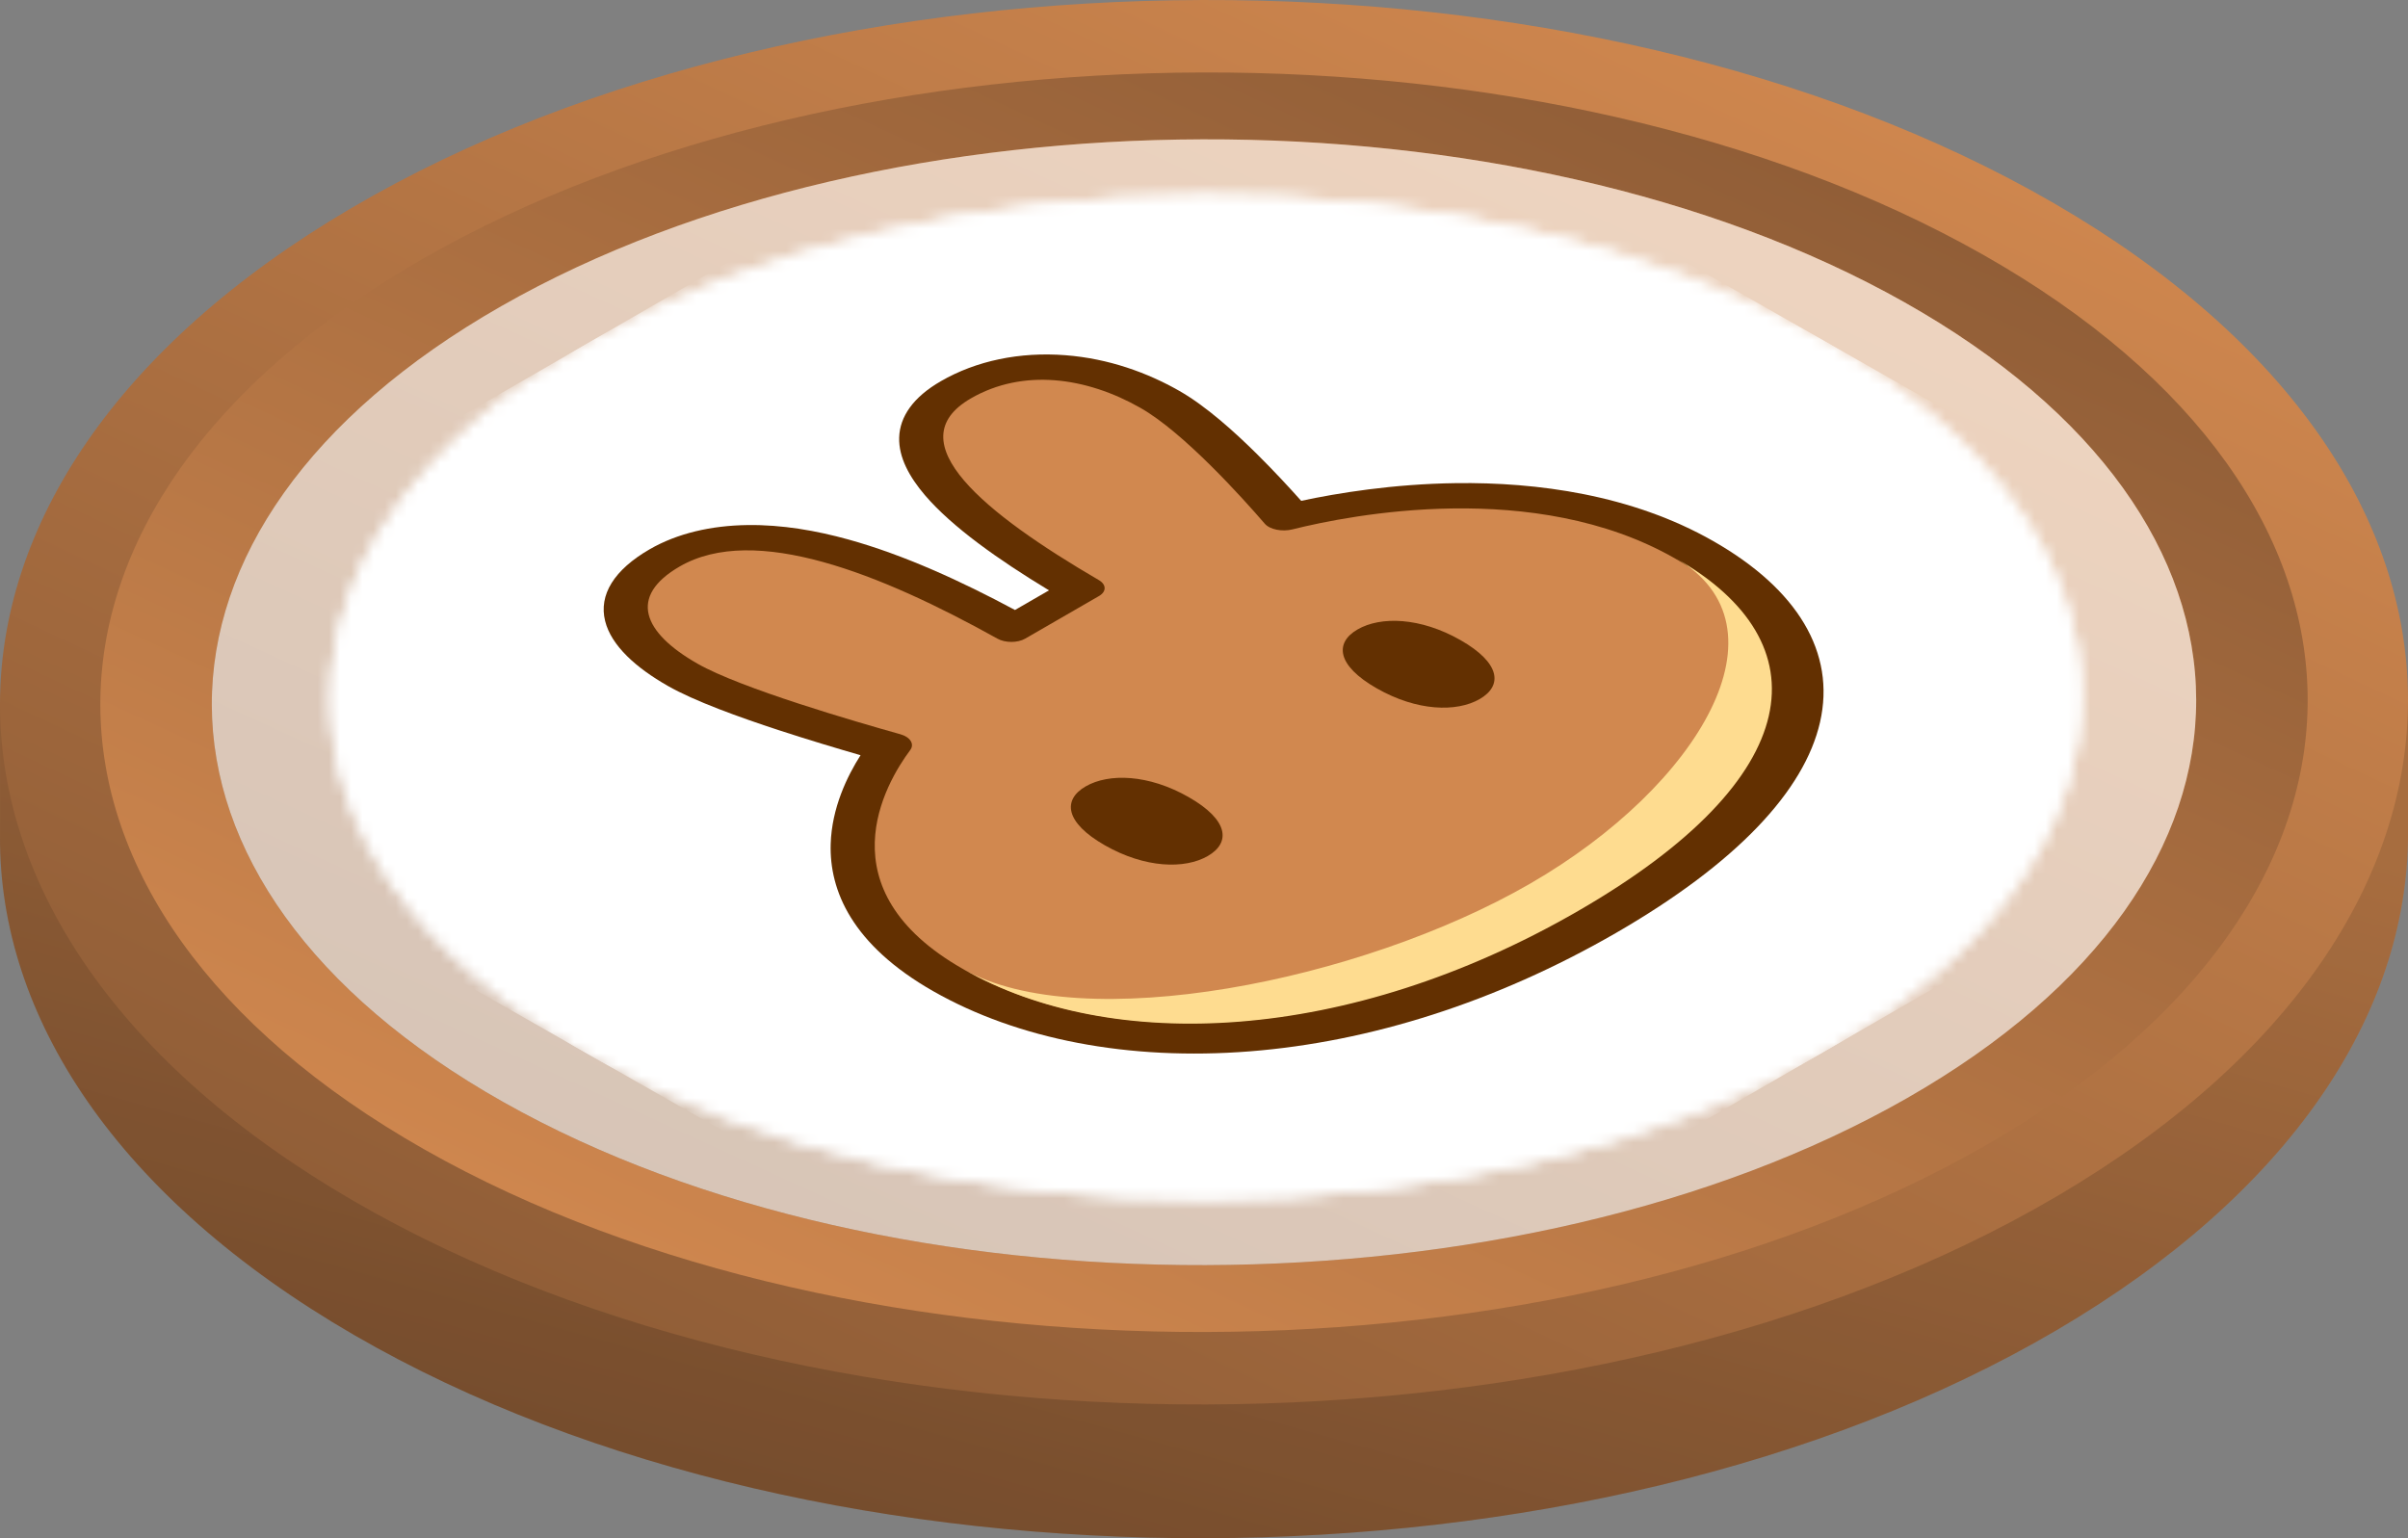 <svg width="216" height="138" viewBox="0 0 216 138" fill="none" xmlns="http://www.w3.org/2000/svg">
<rect x="0" y="0" width="216" height="138" fill="#808080" stroke="none"/>
<g clip-path="url(#clip0_1043_8155)">
<path d="M216.001 63L216.001 74.873L216.001 75C215.912 91.021 205.412 107.048 184.49 119.331C142.382 144.053 73.998 144.246 31.756 119.764C10.5 107.445 -0.089 91.225 0.001 75V63H216.001Z" fill="url(#paint0_linear_1043_8155)"/>
<path d="M216.001 63L216.001 74.873L216.001 75C215.912 91.021 205.412 107.048 184.49 119.331C142.382 144.053 73.998 144.246 31.756 119.764C10.5 107.445 -0.089 91.225 0.001 75V63H216.001Z" fill="black" fill-opacity="0.2"/>
<path d="M184.246 18.236C142.001 -6.247 73.62 -6.053 31.51 18.671C-10.599 43.393 -10.489 83.281 31.756 107.764C73.998 132.246 142.381 132.053 184.489 107.331C226.6 82.608 226.488 42.718 184.246 18.236Z" fill="url(#paint1_linear_1043_8155)"/>
<path d="M38.108 103.146C76.833 125.103 139.516 124.928 178.116 102.756C216.716 80.584 216.615 44.812 177.89 22.855C139.166 0.898 76.486 1.071 37.885 23.243C-0.715 45.415 -0.616 81.189 38.108 103.146Z" fill="url(#paint2_linear_1043_8155)"/>
<path d="M170.832 27.118C136.019 7.492 79.669 7.648 44.966 27.466C10.266 47.283 10.356 79.257 45.169 98.882C79.98 118.507 136.332 118.352 171.033 98.535C205.735 78.717 205.643 46.742 170.832 27.118Z" fill="url(#paint3_linear_1043_8155)"/>
<path d="M170.832 27.118C136.019 7.492 79.669 7.648 44.966 27.466C10.266 47.283 10.356 79.257 45.169 98.882C79.98 118.507 136.332 118.352 171.033 98.535C205.735 78.717 205.643 46.742 170.832 27.118Z" fill="white" fill-opacity="0.64"/>
<mask id="mask0_1043_8155" style="mask-type:alpha" maskUnits="userSpaceOnUse" x="29" y="17" width="158" height="91">
<path d="M163.591 30.576C132.883 13.075 83.171 13.213 52.561 30.887C21.952 48.558 22.032 77.075 52.74 94.576C83.447 112.077 133.159 111.938 163.768 94.266C194.378 76.593 194.299 48.077 163.591 30.576Z" fill="url(#paint4_linear_1043_8155)"/>
<path d="M163.591 30.576C132.883 13.075 83.171 13.213 52.561 30.887C21.952 48.558 22.032 77.075 52.74 94.576C83.447 112.077 133.159 111.938 163.768 94.266C194.378 76.593 194.299 48.077 163.591 30.576Z" fill="white"/>
</mask>
<g mask="url(#mask0_1043_8155)">
<g clip-path="url(#clip1_1043_8155)">
<rect width="128" height="128" transform="matrix(0.866 -0.5 0.869 0.495 -2.864 62.886)" fill="white"/>
<path d="M163.769 94.266C194.38 76.593 194.3 48.078 163.591 30.576C132.882 13.074 83.173 13.213 52.562 30.886C21.951 48.559 22.031 77.074 52.74 94.576C83.449 112.078 133.158 111.939 163.769 94.266Z" fill="white"/>
<path fill-rule="evenodd" clip-rule="evenodd" d="M144.927 83.714C134.132 89.937 122.846 93.474 112.111 94.321C101.247 95.178 91.289 93.242 83.71 88.923C76.407 84.76 74.393 79.882 74.513 75.728C74.608 72.474 76.003 69.618 77.192 67.753C75.148 67.163 72.503 66.373 69.857 65.507C66.317 64.348 62.308 62.905 59.908 61.537C57.067 59.918 54.832 57.936 54.28 55.712C53.696 53.361 55.089 51.118 58.274 49.279C60.764 47.841 63.804 47.149 67.056 47.105C70.165 47.062 73.247 47.611 76.088 48.396C81.081 49.776 86.247 52.15 91.045 54.725L94.096 52.963C89.577 50.227 85.406 47.28 82.967 44.425C81.579 42.8 80.603 41.036 80.657 39.252C80.713 37.386 81.901 35.638 84.39 34.201C87.575 32.362 91.478 31.548 95.578 31.868C99.46 32.17 102.93 33.439 105.771 35.059C108.171 36.426 110.712 38.717 112.755 40.74C114.282 42.252 115.676 43.764 116.718 44.932C119.961 44.239 124.93 43.42 130.604 43.344C137.843 43.249 146.361 44.372 153.664 48.535C161.244 52.854 164.683 58.553 163.259 64.791C161.852 70.954 155.76 77.451 144.981 83.683L144.927 83.714Z" fill="#633001"/>
<path d="M60.975 50.818C56.31 53.512 57.69 56.762 62.568 59.542C66.445 61.752 76.706 64.737 80.752 65.869C81.663 66.123 82.046 66.757 81.65 67.288C79.405 70.298 73.841 79.787 86.37 86.927C99.568 94.449 120.732 93.647 141.426 81.717C141.434 81.712 141.443 81.707 141.451 81.703C141.459 81.698 141.467 81.693 141.476 81.688C162.138 69.741 163.4 57.595 150.203 50.074C137.674 42.933 121.169 46.186 115.936 47.493C115.012 47.724 113.905 47.508 113.456 46.988C111.457 44.674 106.186 38.807 102.309 36.598C97.431 33.817 91.756 33.047 87.091 35.74C80.375 39.618 88.342 46.079 98.569 52.044C99.252 52.443 99.262 53.08 98.58 53.474L91.963 57.294C91.282 57.688 90.17 57.686 89.472 57.297C79.005 51.469 67.691 46.941 60.975 50.818Z" fill="#D1884F"/>
<path d="M137.248 79.279C122.055 88.051 97.091 93.007 86.395 86.942C86.412 86.951 86.428 86.961 86.445 86.97C99.653 94.498 120.841 93.688 141.551 81.731C162.261 69.774 163.536 57.616 150.327 50.088C150.31 50.078 150.294 50.069 150.277 50.059C160.92 56.155 152.441 70.507 137.248 79.279Z" fill="#FEDC90"/>
<path d="M106.616 71.507C110.218 73.56 110.414 75.599 108.342 76.796C106.27 77.992 102.714 77.892 99.112 75.839C95.51 73.786 95.313 71.747 97.385 70.551C99.457 69.355 103.013 69.454 106.616 71.507Z" fill="#633001"/>
<path d="M131.005 57.426C134.607 59.479 134.804 61.518 132.731 62.715C130.659 63.911 127.103 63.812 123.501 61.758C119.899 59.705 119.702 57.666 121.774 56.47C123.847 55.273 127.403 55.373 131.005 57.426Z" fill="#633001"/>
</g>
</g>
</g>
<defs>
<linearGradient id="paint0_linear_1043_8155" x1="107.757" y1="47.468" x2="80.259" y2="145.698" gradientUnits="userSpaceOnUse">
<stop stop-color="#D1884F"/>
<stop offset="1" stop-color="#8E5C36"/>
</linearGradient>
<linearGradient id="paint1_linear_1043_8155" x1="107.756" y1="-26.094" x2="39.223" y2="119.635" gradientUnits="userSpaceOnUse">
<stop stop-color="#D1884F"/>
<stop offset="1" stop-color="#8E5C36"/>
</linearGradient>
<linearGradient id="paint2_linear_1043_8155" x1="108.223" y1="142.902" x2="168.826" y2="11.187" gradientUnits="userSpaceOnUse">
<stop stop-color="#D1884F"/>
<stop offset="1" stop-color="#8E5C36"/>
</linearGradient>
<linearGradient id="paint3_linear_1043_8155" x1="107.799" y1="-8.417" x2="53.837" y2="109.548" gradientUnits="userSpaceOnUse">
<stop stop-color="#D1884F"/>
<stop offset="1" stop-color="#8E5C36"/>
</linearGradient>
<linearGradient id="paint4_linear_1043_8155" x1="15.922" y1="66.112" x2="196.043" y2="48.631" gradientUnits="userSpaceOnUse">
<stop stop-color="#00E599"/>
<stop offset="1" stop-color="#00AF92"/>
</linearGradient>
<clipPath id="clip0_1043_8155">
<rect width="216" height="138" fill="white"/>
</clipPath>
<clipPath id="clip1_1043_8155">
<rect width="128" height="128" fill="white" transform="matrix(0.866 -0.5 0.869 0.495 -2.864 62.886)"/>
</clipPath>
</defs>
</svg>
